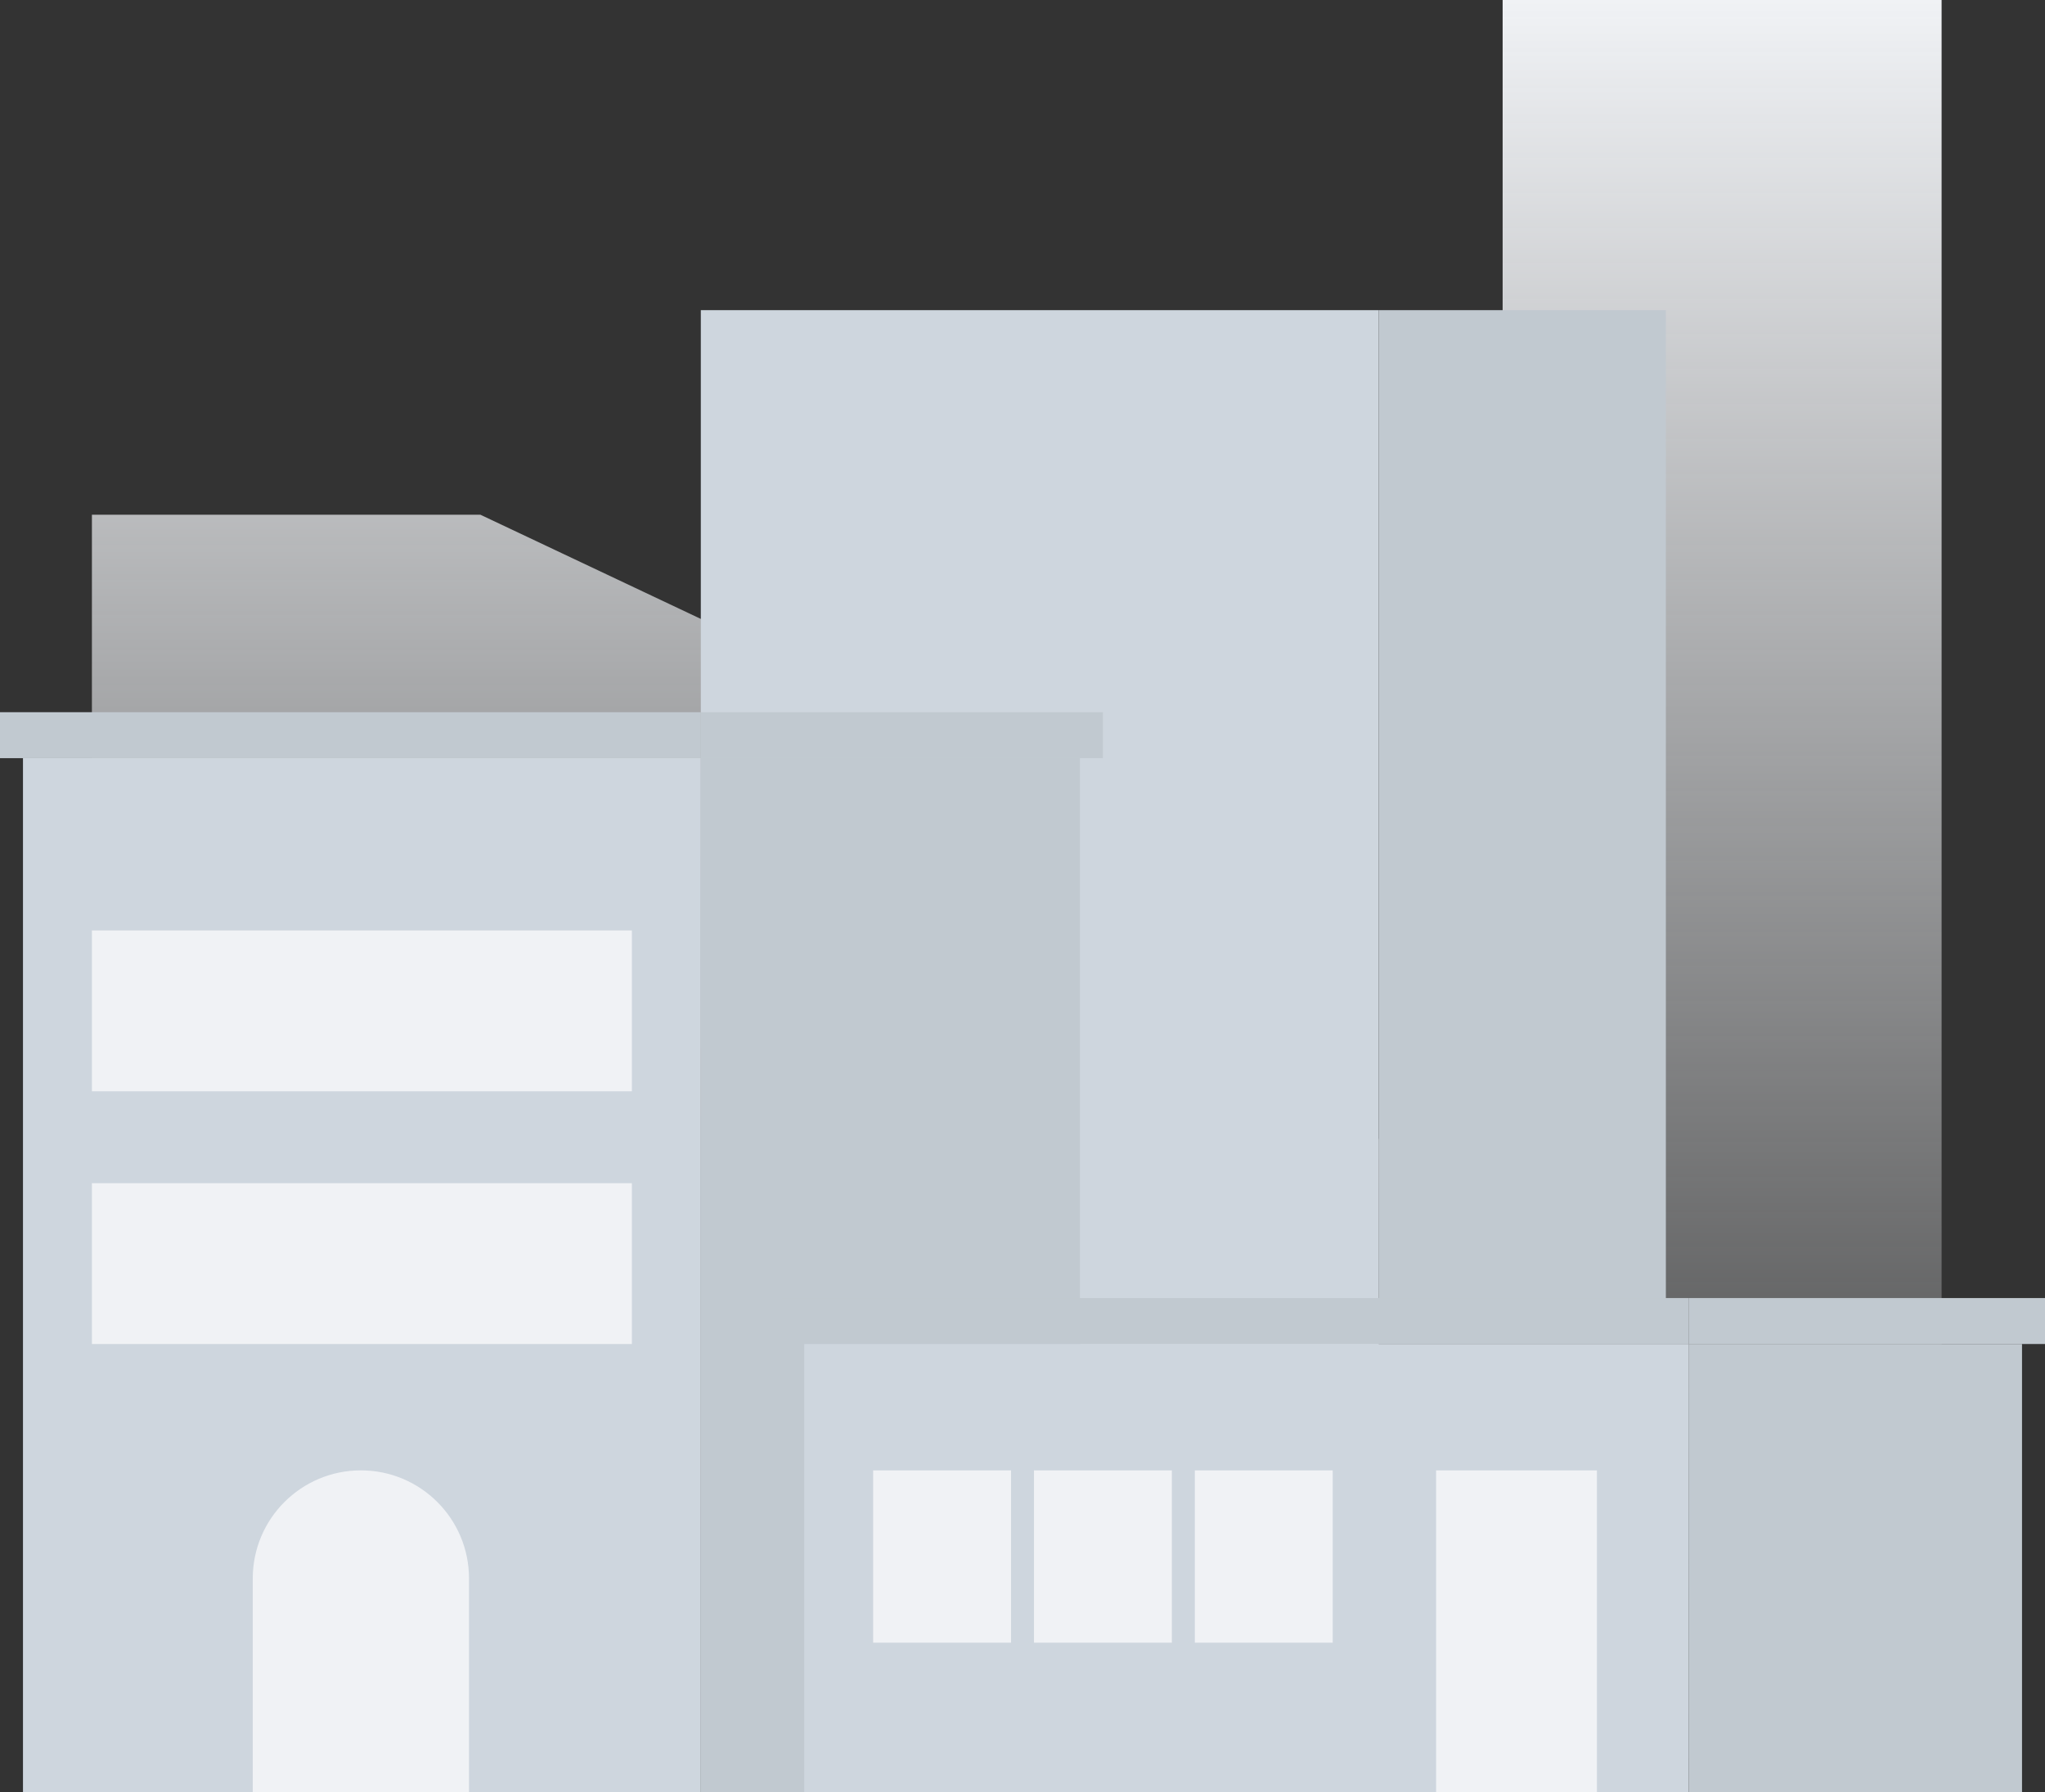 <svg viewBox="0 0 178 156" fill="none" xmlns="http://www.w3.org/2000/svg">
<rect x="0" y="0" width="178" height="156" fill="#333333" stroke="none"/>
<path d="M169 0V81.713V156H8V44.807H41.813L108.819 76.486H114.679V99.137H130.792V0H155.938H160.943H169Z" fill="url(#paint0_linear_3466_3214)"/>
<path d="M61 27H120V156H61V27Z" fill="#CED6DE"/>
<path d="M2 66H61V156.353H2V66Z" fill="#CED6DE"/>
<path d="M22 137.412C22 132.214 26.214 128 31.412 128C36.61 128 40.824 132.214 40.824 137.412V156.235H22V137.412Z" fill="#F0F2F5"/>
<path d="M8 103H55V117H8V103Z" fill="#F0F2F5"/>
<path d="M8 81H55V95H8V81Z" fill="#F0F2F5"/>
<rect width="33" height="90" transform="matrix(-1 0 0 1 94 66)" fill="#C1C9D0"/>
<rect y="62" width="61" height="4" fill="#C1C9D0"/>
<rect x="61" y="62" width="35" height="4" fill="#C1C9D0"/>
<path d="M120 27H145V115H120V27Z" fill="#C1C9D0"/>
<rect x="68" y="113" width="79" height="4" fill="#C1C9D0"/>
<rect x="147" y="113" width="31" height="4" fill="#C1C9D0"/>
<path d="M70 117H147V156.176H70V117Z" fill="#CED6DE"/>
<path d="M147 117H176V156.176H147V117Z" fill="#C1C9D0"/>
<path d="M76 128H88V143H76V128Z" fill="#F0F2F5"/>
<path d="M90 128H102V143H90V128Z" fill="#F0F2F5"/>
<path d="M104 128H116V143H104V128Z" fill="#F0F2F5"/>
<path d="M125 128H139V156H125V128Z" fill="#F0F2F5"/>
<defs>
<linearGradient id="paint0_linear_3466_3214" x1="88.5" y1="0" x2="88.5" y2="156" gradientUnits="userSpaceOnUse">
<stop stop-color="#F0F2F5"/>
<stop offset="1" stop-color="#F0F2F5" stop-opacity="0"/>
</linearGradient>
</defs>
</svg>
